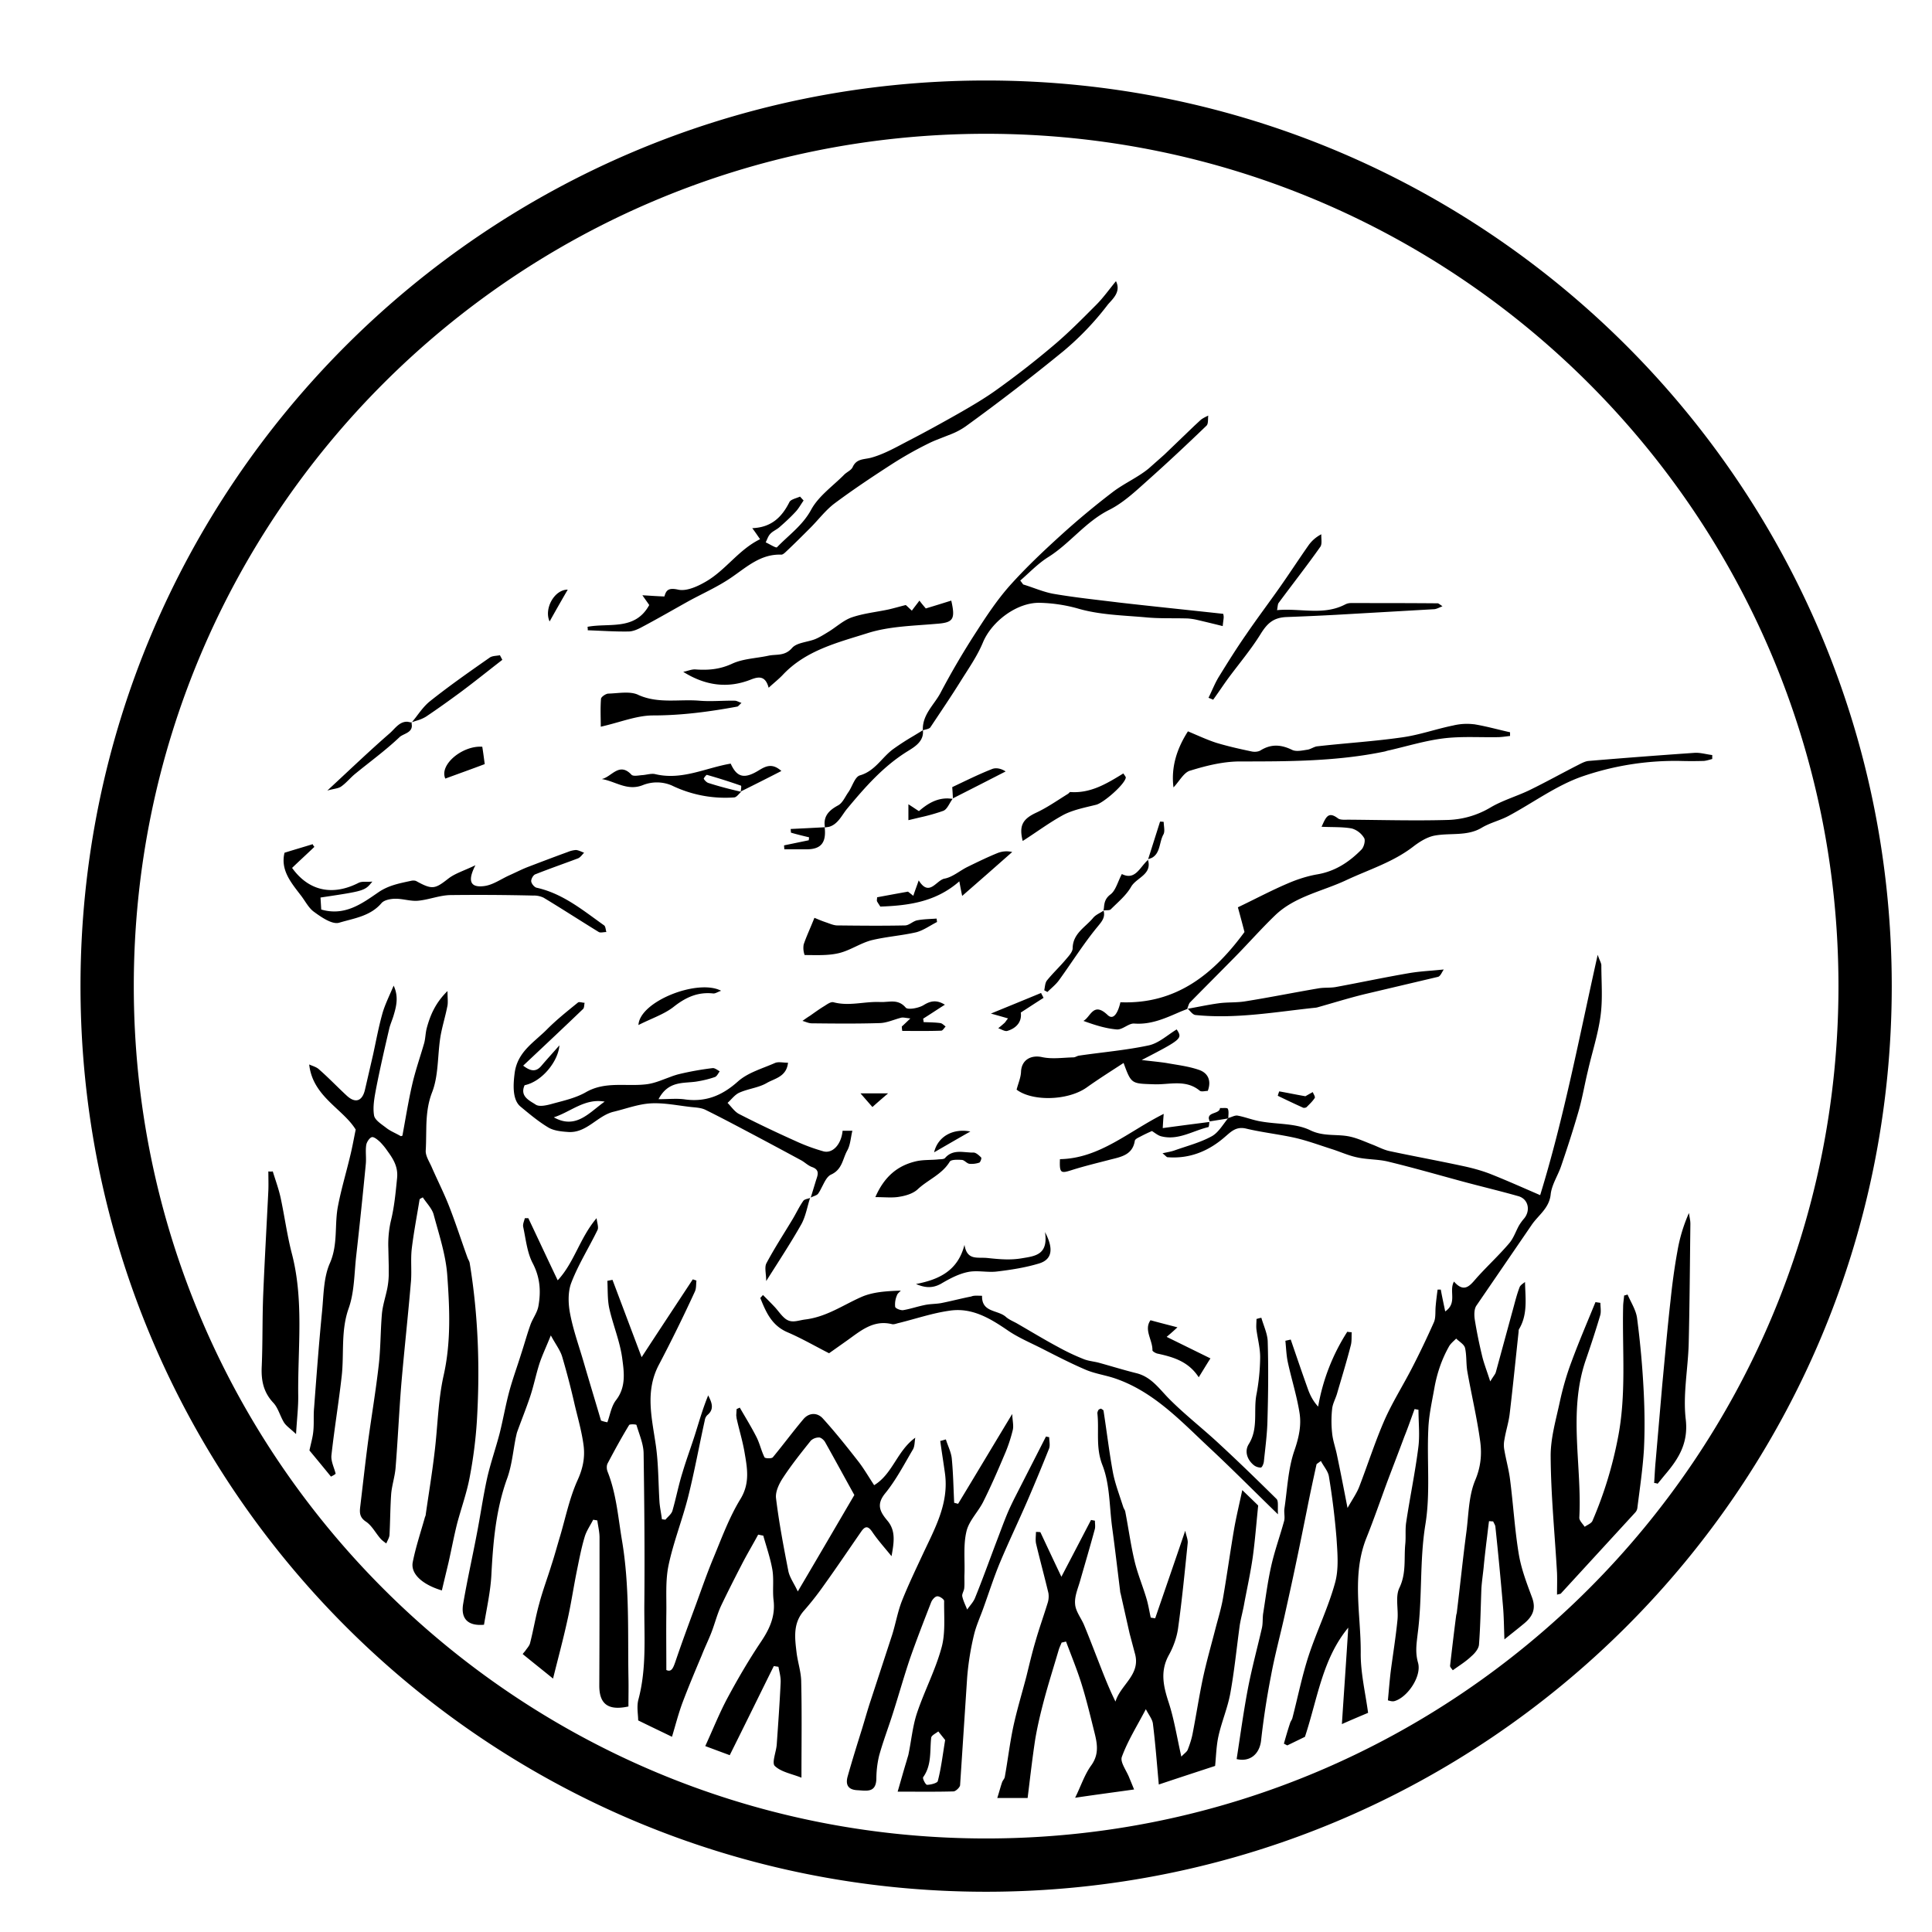 <svg xmlns="http://www.w3.org/2000/svg" width="48" height="48" viewBox="0 0 48 48" fill="currentColor"><path d="M24.5 2c12.426 0 22.5 10.074 22.5 22.5s-10.074 22.5 -22.5 22.5s-22.5 -10.074 -22.5 -22.5s10.074 -22.5 22.5 -22.5zm0 1.324c-11.695 0 -21.176 9.48 -21.176 21.176c0 11.695 9.48 21.176 21.176 21.176c11.695 0 21.176 -9.48 21.176 -21.176c0 -11.695 -9.48 -21.176 -21.176 -21.176zm2.855 31.672c.018 .018 .055 .03 .061 .049c.08 .51 .14 1.021 .231 1.52c.027 .149 .07 .296 .117 .443l.145 .439c.012 .036 .042 .073 .048 .11c.08 .407 .134 .82 .231 1.227c.073 .31 .201 .615 .292 .919c.049 .158 .073 .322 .11 .486l.11 .018c.242 -.705 .486 -1.41 .747 -2.177c.024 .128 .073 .225 .06 .317c-.072 .699 -.139 1.398 -.236 2.092c-.03 .23 -.116 .474 -.231 .68c-.225 .408 -.134 .785 0 1.192c.133 .414 .2 .846 .31 1.332c.079 -.085 .134 -.115 .158 -.17c.055 -.14 .103 -.286 .128 -.432c.085 -.438 .152 -.875 .243 -1.313c.091 -.432 .213 -.852 .322 -1.277c.067 -.256 .146 -.511 .189 -.773c.097 -.565 .176 -1.137 .273 -1.702c.055 -.31 .128 -.608 .201 -.955c.164 .158 .31 .298 .395 .383c-.048 .474 -.079 .876 -.133 1.271c-.055 .39 -.14 .772 -.213 1.161c-.03 .177 -.08 .353 -.11 .53c-.079 .571 -.134 1.143 -.237 1.708c-.067 .36 -.213 .7 -.292 1.052c-.055 .244 -.06 .499 -.085 .748c-.462 .152 -.93 .304 -1.399 .462c-.048 -.529 -.085 -1.021 -.146 -1.508c-.012 -.11 -.097 -.212 -.176 -.364c-.219 .42 -.45 .784 -.596 1.185c-.049 .134 .122 .347 .189 .53c.036 .085 .073 .176 .115 .28c-.51 .072 -.979 .133 -1.465 .206c.14 -.28 .23 -.566 .395 -.797c.237 -.322 .134 -.626 .055 -.948c-.092 -.371 -.183 -.742 -.298 -1.107c-.11 -.347 -.25 -.687 -.377 -1.028c-.037 .006 -.073 .018 -.11 .024c-.024 .061 -.055 .122 -.073 .183c-.121 .413 -.255 .833 -.365 1.247c-.085 .322 -.164 .65 -.219 .979c-.073 .48 -.127 .96 -.188 1.453h-.754c.049 -.152 .079 -.274 .121 -.395c.019 -.049 .061 -.085 .067 -.134c.073 -.408 .122 -.821 .207 -1.228c.091 -.426 .22 -.846 .329 -1.265c.072 -.292 .14 -.584 .225 -.87c.09 -.316 .2 -.62 .297 -.936a.543 .543 0 0 0 .025 -.262c-.097 -.407 -.207 -.809 -.304 -1.216c-.025 -.097 -.006 -.207 -.006 -.304c.048 0 .079 0 .11 .006c.163 .347 .328 .7 .522 1.107c.274 -.523 .505 -.967 .736 -1.411l.097 .018c0 .067 .012 .14 0 .2c-.115 .426 -.243 .858 -.365 1.284c-.054 .194 -.146 .395 -.127 .59c.012 .176 .146 .34 .219 .51c.109 .262 .212 .53 .316 .797c.146 .371 .286 .748 .468 1.113c.128 -.426 .639 -.669 .48 -1.204l-.13 -.49l-.222 -.988c-.006 -.018 -.012 -.036 -.012 -.06c-.067 -.536 -.128 -1.065 -.201 -1.6c-.067 -.51 -.055 -1.058 -.237 -1.526c-.177 -.444 -.08 -.87 -.128 -1.296c0 -.024 .012 -.06 .03 -.085c.007 -.012 .03 -.018 .061 -.03zm-2.207 .134c.006 .164 .042 .298 .012 .407a3.8 3.8 0 0 1 -.213 .627c-.164 .389 -.334 .778 -.523 1.155c-.128 .25 -.353 .468 -.413 .73c-.08 .334 -.037 .705 -.049 1.058c-.006 .115 .006 .23 -.006 .352c-.006 .067 -.06 .14 -.049 .201c.025 .116 .08 .22 .122 .329c.067 -.098 .152 -.183 .194 -.286c.183 -.45 .347 -.906 .517 -1.356c.092 -.238 .177 -.475 .274 -.712c.055 -.134 .116 -.261 .182 -.395l.791 -1.55l.08 .017c0 .098 .03 .207 -.007 .292c-.17 .426 -.347 .852 -.53 1.277c-.224 .517 -.467 1.022 -.686 1.545c-.152 .365 -.274 .748 -.408 1.119c-.079 .225 -.182 .444 -.237 .675a6.918 6.918 0 0 0 -.17 1.058l-.176 2.682c-.007 .054 -.11 .152 -.165 .152c-.431 .012 -.863 .006 -1.386 .006c.085 -.292 .152 -.535 .225 -.772c.012 -.05 .03 -.098 .042 -.146c.073 -.347 .104 -.706 .213 -1.034c.183 -.547 .456 -1.064 .608 -1.618c.104 -.365 .061 -.778 .067 -1.167c0 -.043 -.115 -.122 -.17 -.116c-.055 0 -.128 .085 -.152 .146c-.182 .468 -.365 .937 -.53 1.41c-.151 .45 -.279 .907 -.425 1.363c-.11 .347 -.243 .693 -.34 1.046a2.508 2.508 0 0 0 -.067 .572c-.012 .352 -.243 .292 -.475 .28c-.249 -.013 -.291 -.159 -.237 -.347c.11 -.39 .231 -.779 .353 -1.168c.073 -.237 .14 -.48 .219 -.717l.535 -1.636c.085 -.274 .134 -.56 .237 -.827c.152 -.383 .329 -.754 .505 -1.131c.304 -.657 .675 -1.29 .566 -2.056c-.037 -.267 -.08 -.529 -.116 -.796c.043 -.006 .091 -.025 .14 -.037c.048 .158 .128 .31 .146 .468c.036 .365 .042 .736 .06 1.107c.031 .006 .067 .018 .098 .024c.438 -.723 .87 -1.447 1.344 -2.231zm-1.837 7.887c-.06 .049 -.17 .097 -.176 .158c-.037 .328 .018 .675 -.2 .98c-.019 .03 .06 .188 .097 .188c.09 0 .255 -.043 .267 -.092c.08 -.304 .116 -.608 .183 -1.021l-.17 -.213zm-10.185 -12.752c.237 .499 .468 .997 .73 1.544c.413 -.443 .547 -1.052 .966 -1.544c.012 .115 .055 .225 .024 .292c-.212 .438 -.474 .851 -.65 1.307c-.091 .231 -.08 .535 -.03 .785c.078 .407 .224 .808 .34 1.21c.14 .48 .286 .96 .426 1.435a.9 .9 0 0 0 .158 .042c.067 -.182 .097 -.395 .213 -.547c.261 -.334 .2 -.711 .152 -1.07c-.061 -.414 -.225 -.803 -.317 -1.21c-.048 -.22 -.036 -.456 -.048 -.687l.127 -.025l.724 1.922c.432 -.663 .851 -1.295 1.271 -1.934l.091 .03c-.012 .092 0 .195 -.042 .28a38.214 38.214 0 0 1 -.888 1.806c-.353 .663 -.177 1.326 -.08 2.001c.068 .468 .062 .949 .092 1.423c.012 .14 .043 .28 .06 .42c.031 .006 .056 .006 .086 .012c.06 -.073 .152 -.14 .176 -.225c.091 -.316 .152 -.639 .25 -.949c.097 -.328 .219 -.65 .322 -.979c.097 -.31 .188 -.626 .316 -.936c.085 .17 .164 .34 -.024 .492a.23 .23 0 0 0 -.061 .128c-.14 .632 -.255 1.27 -.414 1.903c-.145 .572 -.364 1.12 -.486 1.697c-.08 .383 -.049 .784 -.055 1.18c-.006 .462 0 .924 0 1.423c.128 .06 .17 -.05 .225 -.207c.152 -.45 .316 -.894 .48 -1.338c.153 -.414 .293 -.827 .463 -1.235c.207 -.498 .395 -1.015 .675 -1.471c.243 -.401 .164 -.779 .097 -1.174c-.049 -.28 -.134 -.553 -.194 -.827l-.009 -.075l.009 -.156l.079 -.036c.14 .243 .291 .486 .42 .742c.078 .158 .115 .334 .194 .492c.012 .03 .176 .037 .207 0c.261 -.316 .504 -.645 .766 -.955c.14 -.158 .34 -.158 .474 -.012c.304 .335 .59 .693 .87 1.052c.14 .177 .255 .377 .407 .608c.462 -.28 .566 -.851 1.022 -1.18c-.019 .098 -.012 .207 -.055 .286c-.219 .371 -.42 .76 -.687 1.089c-.237 .286 -.134 .468 .055 .693c.206 .25 .158 .535 .097 .876c-.189 -.231 -.347 -.408 -.474 -.596c-.11 -.164 -.183 -.158 -.286 -.006c-.304 .438 -.602 .882 -.912 1.313a7.51 7.51 0 0 1 -.511 .651c-.268 .31 -.22 .669 -.177 1.028c.03 .249 .116 .492 .116 .742c.018 .766 .006 1.532 .006 2.371c-.243 -.097 -.505 -.14 -.663 -.292c-.079 -.079 .037 -.352 .049 -.535c.036 -.51 .073 -1.028 .097 -1.538c.006 -.128 -.03 -.262 -.055 -.39l-.115 -.018c-.353 .712 -.7 1.423 -1.095 2.214l-.286 -.106l-.322 -.12c.2 -.437 .359 -.838 .56 -1.21c.255 -.474 .529 -.942 .827 -1.386c.212 -.316 .358 -.632 .31 -1.028c-.03 -.249 .012 -.51 -.03 -.76c-.05 -.286 -.147 -.565 -.226 -.845c-.042 -.006 -.085 -.018 -.127 -.024c-.134 .249 -.28 .492 -.408 .742c-.176 .34 -.352 .687 -.517 1.033c-.097 .213 -.152 .438 -.237 .657c-.073 .189 -.164 .371 -.237 .56c-.164 .389 -.328 .778 -.48 1.18c-.104 .28 -.177 .57 -.262 .85c-.274 -.133 -.541 -.26 -.84 -.407c0 -.146 -.042 -.346 .007 -.523c.207 -.778 .14 -1.569 .146 -2.353c.012 -1.259 0 -2.512 -.018 -3.77c-.006 -.231 -.11 -.463 -.177 -.694c-.006 -.018 -.164 -.024 -.182 0c-.189 .31 -.365 .633 -.535 .955c-.03 .055 -.025 .146 0 .207c.219 .553 .261 1.143 .359 1.72c.188 1.126 .14 2.245 .158 3.37c.006 .25 0 .498 0 .742c-.505 .11 -.724 -.061 -.724 -.517c.006 -1.229 .006 -2.45 .006 -3.68c0 -.14 -.036 -.28 -.055 -.425l-.103 -.018c-.073 .146 -.17 .28 -.213 .432c-.085 .285 -.14 .583 -.2 .875c-.08 .402 -.14 .809 -.232 1.21c-.103 .469 -.23 .937 -.352 1.43c-.286 -.232 -.523 -.42 -.754 -.609a.644 .644 0 0 1 .06 -.073c.043 -.067 .104 -.127 .122 -.194c.085 -.329 .14 -.67 .231 -.992c.085 -.322 .207 -.644 .304 -.96c.08 -.244 .146 -.493 .22 -.736c.133 -.456 .23 -.93 .425 -1.362c.134 -.292 .188 -.566 .152 -.858c-.043 -.34 -.14 -.675 -.22 -1.01a19.33 19.33 0 0 0 -.315 -1.21c-.049 -.157 -.158 -.297 -.28 -.522c-.122 .304 -.219 .504 -.286 .711c-.085 .268 -.14 .547 -.23 .815c-.098 .292 -.214 .578 -.317 .864c-.018 .048 -.024 .097 -.037 .146c-.067 .334 -.097 .687 -.212 1.009c-.286 .784 -.353 1.6 -.396 2.426c-.024 .408 -.115 .81 -.182 1.217c-.39 .036 -.584 -.14 -.517 -.523c.097 -.572 .225 -1.138 .334 -1.71c.092 -.467 .159 -.948 .262 -1.416c.085 -.371 .213 -.736 .31 -1.107c.085 -.34 .146 -.693 .237 -1.034c.085 -.316 .2 -.626 .298 -.942c.08 -.243 .146 -.487 .231 -.724c.055 -.152 .164 -.292 .195 -.45c.067 -.365 .048 -.717 -.14 -1.076c-.14 -.268 -.17 -.596 -.237 -.906c-.012 -.067 .024 -.14 .042 -.213h.086zm26.568 -6.543c.048 .14 .085 .194 .091 .255c0 .414 .036 .833 -.018 1.247c-.061 .468 -.213 .924 -.316 1.38c-.08 .328 -.134 .657 -.225 .98c-.134 .467 -.286 .936 -.444 1.398c-.08 .23 -.231 .456 -.256 .693c-.036 .347 -.31 .517 -.474 .76l-1.374 2.007c-.055 .085 -.055 .231 -.037 .347c.049 .304 .11 .602 .182 .9c.043 .182 .116 .364 .201 .632l.046 -.073l.064 -.096a.213 .213 0 0 0 .03 -.062l.401 -1.472c.061 -.213 .11 -.432 .189 -.638c.018 -.046 .07 -.081 .119 -.117l.015 -.013l.004 .119c.015 .358 .047 .72 -.15 1.05c-.012 .019 -.012 .037 -.012 .061c-.073 .675 -.14 1.35 -.22 2.025c-.024 .225 -.097 .438 -.133 .663a.66 .66 0 0 0 0 .268c.042 .243 .11 .48 .14 .723c.079 .609 .115 1.229 .213 1.83c.06 .378 .2 .743 .334 1.102c.11 .298 0 .486 -.219 .662c-.14 .116 -.28 .225 -.468 .377c-.012 -.291 -.012 -.565 -.037 -.839a96.027 96.027 0 0 0 -.188 -1.964c-.006 -.043 -.037 -.085 -.055 -.128c-.036 0 -.073 -.006 -.103 -.006c-.025 .183 -.043 .359 -.067 .541c-.024 .207 -.049 .414 -.067 .615c-.018 .17 -.043 .34 -.055 .51c-.018 .469 -.024 .93 -.06 1.4c-.007 .102 -.104 .218 -.19 .291c-.133 .128 -.291 .225 -.461 .347c-.025 -.037 -.073 -.08 -.067 -.116c.049 -.42 .097 -.833 .152 -1.253c.006 -.03 .018 -.06 .018 -.09c.08 -.652 .146 -1.302 .231 -1.947c.061 -.444 .055 -.918 .225 -1.32c.14 -.334 .164 -.644 .122 -.96c-.08 -.59 -.22 -1.168 -.322 -1.752c-.03 -.188 -.013 -.389 -.055 -.571c-.025 -.091 -.14 -.152 -.22 -.231c-.066 .067 -.145 .127 -.188 .213a3.08 3.08 0 0 0 -.206 .456a3.467 3.467 0 0 0 -.146 .553c-.061 .347 -.14 .687 -.152 1.034c-.037 .79 .054 1.593 -.073 2.365c-.146 .9 -.073 1.806 -.189 2.694c-.03 .262 -.067 .475 .006 .736c.098 .335 -.261 .864 -.584 .955c-.06 .018 -.133 -.012 -.164 -.018c.025 -.262 .043 -.5 .073 -.742c.055 -.414 .122 -.827 .164 -1.247c.03 -.274 -.06 -.584 .05 -.809c.175 -.365 .109 -.73 .145 -1.088c.018 -.183 -.006 -.365 .024 -.548c.092 -.614 .22 -1.222 .298 -1.836c.043 -.31 .006 -.632 .006 -.949l-.097 -.018c-.085 .231 -.164 .462 -.255 .687c-.14 .377 -.286 .754 -.426 1.125c-.17 .462 -.334 .937 -.517 1.393c-.37 .93 -.134 1.897 -.14 2.846c-.006 .498 .116 .997 .183 1.496c-.244 .103 -.432 .182 -.651 .28c.055 -.846 .11 -1.612 .158 -2.396c-.644 .778 -.76 1.757 -1.076 2.712l-.438 .213c-.03 -.013 -.055 -.03 -.085 -.043c.048 -.17 .097 -.34 .152 -.505c.012 -.048 .048 -.085 .06 -.134c.134 -.516 .238 -1.04 .402 -1.544c.2 -.608 .486 -1.192 .657 -1.812c.097 -.347 .06 -.742 .036 -1.113a18.609 18.609 0 0 0 -.188 -1.527c-.019 -.133 -.128 -.249 -.2 -.389c-.086 .067 -.11 .073 -.11 .092c-.08 .364 -.159 .73 -.231 1.094c-.092 .456 -.183 .912 -.28 1.368c-.091 .438 -.189 .876 -.286 1.314c-.11 .492 -.243 .979 -.334 1.478a19.95 19.95 0 0 0 -.244 1.593c-.036 .34 -.273 .547 -.608 .468c.091 -.584 .17 -1.174 .28 -1.751c.097 -.505 .231 -.998 .347 -1.502c.03 -.128 .012 -.262 .036 -.39c.06 -.383 .11 -.772 .195 -1.149c.085 -.383 .219 -.748 .322 -1.125c.024 -.091 -.006 -.2 .006 -.298c.073 -.486 .091 -.997 .25 -1.453c.109 -.316 .176 -.62 .127 -.93c-.067 -.426 -.2 -.84 -.292 -1.265c-.036 -.17 -.042 -.353 -.06 -.53l.133 -.03c.14 .408 .28 .821 .426 1.228c.054 .152 .127 .298 .255 .438a5.02 5.02 0 0 1 .724 -1.86a.67 .67 0 0 0 .11 .012c-.007 .11 .005 .23 -.025 .334c-.103 .401 -.225 .797 -.34 1.192c-.037 .128 -.11 .25 -.122 .383a2.789 2.789 0 0 0 0 .596c.018 .189 .085 .365 .121 .547c.086 .408 .165 .815 .262 1.314c.128 -.225 .231 -.371 .292 -.53c.213 -.553 .395 -1.124 .632 -1.665c.195 -.438 .456 -.852 .675 -1.277c.195 -.377 .377 -.76 .548 -1.144c.048 -.115 .03 -.255 .042 -.389c.012 -.14 .03 -.28 .049 -.42h.079c.03 .165 .067 .335 .11 .542c.31 -.213 .084 -.505 .218 -.742c.28 .322 .426 .055 .602 -.134c.256 -.28 .53 -.535 .772 -.82c.104 -.122 .159 -.287 .238 -.433c.036 -.06 .079 -.121 .127 -.176c.17 -.2 .11 -.493 -.146 -.56c-.468 -.133 -.936 -.243 -1.404 -.37c-.608 -.165 -1.217 -.34 -1.825 -.487c-.243 -.06 -.51 -.049 -.76 -.103c-.213 -.043 -.413 -.134 -.614 -.2c-.31 -.098 -.62 -.214 -.936 -.287c-.402 -.09 -.815 -.134 -1.217 -.23c-.255 -.062 -.383 .084 -.535 .212c-.407 .353 -.875 .541 -1.417 .499c-.024 0 -.042 -.03 -.127 -.098c.133 -.03 .219 -.042 .304 -.073c.31 -.11 .638 -.194 .924 -.352c.164 -.092 .274 -.292 .401 -.444l.019 -.012c.073 -.019 .152 -.067 .218 -.055c.195 .036 .384 .115 .584 .146c.408 .073 .864 .042 1.223 .219c.34 .164 .668 .085 .99 .158c.19 .042 .372 .128 .56 .2c.14 .055 .274 .128 .42 .159c.596 .127 1.198 .237 1.794 .365c.23 .048 .462 .109 .687 .194c.401 .158 .797 .335 1.259 .535c.59 -1.915 .967 -3.904 1.429 -5.971zm.742 8.44c.085 .195 .212 .39 .237 .59c.079 .602 .134 1.21 .164 1.818c.024 .48 .03 .961 .006 1.441c-.03 .487 -.103 .973 -.164 1.46a.205 .205 0 0 1 -.049 .103l-1.842 2.007c-.006 .018 -.03 .018 -.104 .037c0 -.195 .006 -.365 0 -.536c-.054 -.96 -.152 -1.921 -.158 -2.888c-.006 -.45 .128 -.906 .225 -1.356c.073 -.34 .17 -.681 .292 -1.004c.183 -.498 .395 -.99 .596 -1.483l.122 .018c0 .103 .024 .219 -.006 .316c-.11 .371 -.232 .742 -.36 1.113c-.437 1.283 -.09 2.603 -.157 3.904c-.006 .073 .085 .158 .133 .231c.067 -.049 .17 -.085 .195 -.152c.28 -.65 .487 -1.32 .626 -2.031c.22 -1.095 .11 -2.183 .134 -3.278c0 -.097 .018 -.188 .025 -.286a.448 .448 0 0 0 .085 -.024zm-20.092 3.552a.296 .296 0 0 0 -.2 .079c-.238 .298 -.481 .602 -.688 .918c-.097 .146 -.195 .346 -.176 .51c.073 .603 .188 1.205 .304 1.8c.03 .165 .14 .31 .237 .518c.51 -.864 .96 -1.636 1.405 -2.396c-.25 -.45 -.487 -.888 -.73 -1.32c-.03 -.049 -.098 -.11 -.152 -.11zm-10.564 -11.226c.122 .261 .073 .492 .006 .717c-.03 .11 -.08 .22 -.11 .329c-.115 .492 -.23 .991 -.328 1.49c-.042 .225 -.091 .468 -.055 .687c.019 .121 .195 .225 .31 .316c.104 .08 .232 .128 .353 .2c.006 0 .043 -.005 .043 -.018c.079 -.425 .146 -.85 .243 -1.27c.08 -.347 .2 -.688 .298 -1.028c.03 -.116 .03 -.237 .06 -.359c.086 -.322 .214 -.632 .518 -.93c0 .182 .018 .292 -.006 .389c-.049 .25 -.128 .498 -.17 .748c-.074 .462 -.043 .96 -.207 1.38c-.108 .278 -.134 .554 -.143 .83l-.007 .412a5.188 5.188 0 0 1 -.008 .205c-.007 .128 .085 .268 .145 .402c.14 .322 .298 .632 .426 .955c.17 .431 .31 .87 .468 1.307c.019 .049 .05 .091 .055 .14c.213 1.301 .256 2.615 .176 3.928c-.03 .462 -.09 .925 -.176 1.375c-.073 .395 -.213 .778 -.316 1.167c-.08 .322 -.14 .645 -.213 .967c-.055 .231 -.11 .456 -.164 .687c-.487 -.146 -.778 -.413 -.724 -.7c.073 -.37 .195 -.735 .298 -1.1c.006 -.03 .025 -.055 .025 -.085c.073 -.51 .158 -1.022 .218 -1.532c.08 -.639 .086 -1.29 .225 -1.916c.189 -.833 .152 -1.672 .092 -2.5c-.037 -.51 -.207 -1.015 -.34 -1.513c-.043 -.146 -.171 -.274 -.268 -.42c-.025 .018 -.073 .03 -.08 .055c-.066 .407 -.145 .815 -.194 1.222c-.03 .261 0 .53 -.018 .79c-.073 .87 -.17 1.734 -.244 2.603c-.054 .681 -.085 1.368 -.14 2.05c-.018 .218 -.09 .431 -.109 .644c-.024 .34 -.024 .687 -.042 1.028c-.007 .067 -.05 .134 -.08 .207c-.048 -.037 -.103 -.073 -.145 -.122c-.122 -.14 -.213 -.322 -.36 -.42c-.194 -.127 -.151 -.28 -.133 -.45c.06 -.504 .116 -1.01 .182 -1.514c.086 -.638 .195 -1.277 .268 -1.921c.049 -.42 .043 -.846 .079 -1.271c.018 -.213 .091 -.426 .134 -.639a2.01 2.01 0 0 0 .036 -.328v-.224l-.01 -.451a2.64 2.64 0 0 1 .059 -.657c.091 -.365 .122 -.718 .158 -1.076c.03 -.28 -.091 -.475 -.237 -.675a1.638 1.638 0 0 0 -.183 -.225c-.06 -.055 -.152 -.134 -.206 -.122c-.061 .018 -.128 .122 -.14 .195c-.024 .158 .006 .322 -.012 .486a143.33 143.33 0 0 1 -.237 2.268c-.05 .438 -.043 .9 -.189 1.308c-.195 .553 -.11 1.113 -.17 1.666c-.073 .657 -.183 1.314 -.256 1.976c-.018 .152 .067 .31 .104 .463c-.03 .03 -.073 .048 -.116 .072a86.678 86.678 0 0 0 -.535 -.65c.043 -.2 .085 -.34 .097 -.487c.019 -.188 0 -.383 .019 -.577c.06 -.803 .121 -1.612 .2 -2.415c.037 -.395 .037 -.82 .189 -1.167c.213 -.48 .11 -.967 .207 -1.441c.079 -.408 .2 -.81 .297 -1.217c.05 -.2 .086 -.4 .14 -.668c-.316 -.517 -1.07 -.821 -1.155 -1.618c.073 .036 .182 .06 .25 .128c.236 .206 .455 .437 .686 .65c.213 .195 .384 .134 .45 -.152l.201 -.87c.073 -.334 .134 -.668 .225 -.997c.06 -.225 .17 -.444 .286 -.717zm12.6 7.577c-.037 .042 -.085 .073 -.097 .121a.564 .564 0 0 0 -.043 .28c.006 .043 .134 .091 .195 .085c.182 -.03 .352 -.09 .535 -.127c.134 -.03 .28 -.025 .413 -.049c.25 -.049 .499 -.116 .748 -.164c.067 -.03 .158 -.018 .268 -.018c-.012 .42 .389 .346 .59 .523c.073 .066 .176 .109 .267 .158c.347 .2 .687 .407 1.04 .596c.2 .11 .401 .206 .614 .291c.116 .05 .25 .061 .377 .092c.31 .085 .62 .182 .937 .261c.383 .091 .578 .395 .833 .65c.395 .396 .845 .743 1.253 1.126c.474 .438 .942 .894 1.404 1.35c.055 .055 .025 .194 .037 .383c-.614 -.596 -1.143 -1.131 -1.697 -1.648c-.723 -.675 -1.404 -1.417 -2.384 -1.74c-.225 -.072 -.468 -.109 -.687 -.2c-.37 -.158 -.723 -.34 -1.082 -.523c-.286 -.146 -.59 -.273 -.851 -.45c-.444 -.304 -.9 -.584 -1.46 -.498c-.426 .06 -.833 .2 -1.253 .304c-.06 .012 -.121 .042 -.176 .03c-.468 -.116 -.79 .176 -1.125 .413l-.438 .31c-.346 -.176 -.68 -.37 -1.034 -.522c-.395 -.17 -.535 -.505 -.675 -.852c.025 -.024 .043 -.048 .067 -.073c.098 .098 .195 .195 .292 .298c.085 .092 .152 .195 .243 .274c.165 .146 .323 .06 .517 .036c.53 -.066 .937 -.358 1.393 -.559c.292 -.128 .632 -.146 .979 -.158zm19.581 -1.928l.03 .183a.69 .69 0 0 1 .006 .09c-.012 .992 -.018 1.983 -.042 2.98c-.018 .627 -.146 1.26 -.073 1.874c.067 .583 -.17 .966 -.499 1.356c-.067 .079 -.133 .164 -.2 .243a.215 .215 0 0 0 -.086 -.018c.013 -.183 .019 -.36 .037 -.542l.164 -1.897c.067 -.7 .128 -1.405 .207 -2.104c.042 -.407 .097 -.815 .17 -1.216c.055 -.322 .146 -.633 .286 -.949zm-10.623 2.603c.055 .194 .152 .395 .158 .59c.019 .644 .013 1.295 -.006 1.94c-.006 .346 -.054 .699 -.09 1.046c-.007 .054 -.043 .14 -.074 .145a.282 .282 0 0 1 -.176 -.06c-.17 -.14 -.231 -.347 -.128 -.517c.243 -.383 .122 -.809 .189 -1.21a5.24 5.24 0 0 0 .097 -.925c.006 -.237 -.06 -.474 -.091 -.711c-.012 -.085 0 -.177 0 -.268c.042 -.012 .079 -.024 .121 -.03zm-24.561 -3.637c.067 .22 .146 .432 .194 .651c.098 .456 .159 .918 .274 1.368c.31 1.168 .152 2.354 .164 3.527c.006 .292 -.03 .578 -.054 .98c-.14 -.134 -.238 -.195 -.298 -.286c-.098 -.159 -.146 -.365 -.268 -.493c-.25 -.268 -.304 -.566 -.286 -.912c.025 -.596 .012 -1.192 .037 -1.794c.036 -.858 .085 -1.709 .127 -2.566c.006 -.158 0 -.317 0 -.475a.33 .33 0 0 0 .11 0zm21.807 3.698c.243 .067 .437 .115 .669 .176c-.086 .08 -.152 .14 -.268 .237l1.088 .535c-.079 .122 -.17 .274 -.291 .469c-.256 -.396 -.639 -.505 -1.034 -.59c-.043 -.012 -.116 -.055 -.116 -.08c.006 -.255 -.219 -.51 -.048 -.747zm-2.621 -2.19c.225 .426 .17 .682 -.146 .779c-.34 .103 -.694 .158 -1.046 .2c-.237 .03 -.493 -.036 -.724 .013c-.237 .048 -.462 .17 -.669 .292c-.219 .121 -.407 .097 -.62 .006c.572 -.11 1.04 -.329 1.204 -.973c.067 .401 .322 .298 .584 .328c.286 .03 .553 .055 .839 .006c.334 -.055 .663 -.085 .578 -.65zm-5.838 -.848l.006 -.015c-.073 .219 -.11 .462 -.219 .663c-.261 .462 -.553 .906 -.876 1.417c0 -.183 -.048 -.34 .006 -.444c.201 -.377 .432 -.73 .651 -1.095c.091 -.152 .164 -.31 .262 -.45c.022 -.036 .08 -.049 .132 -.063l.038 -.013zm-5.6 -4.85c-.013 .05 -.007 .122 -.037 .153c-.487 .468 -.98 .93 -1.49 1.41c.176 .134 .316 .17 .456 0c.134 -.158 .274 -.31 .444 -.504c-.025 .377 -.414 .894 -.864 .99c-.127 .28 .128 .384 .274 .481c.097 .067 .304 .012 .45 -.03c.274 -.073 .56 -.14 .803 -.28c.48 -.274 .997 -.134 1.496 -.194c.111 -.013 .221 -.045 .331 -.084l.329 -.123c.055 -.018 .11 -.036 .167 -.049a7.33 7.33 0 0 1 .82 -.146c.055 -.006 .122 .049 .177 .08c-.037 .048 -.067 .12 -.116 .14c-.152 .054 -.31 .09 -.468 .115c-.322 .048 -.693 -.025 -.936 .437c.261 0 .468 -.024 .669 .007c.51 .066 .912 -.098 1.3 -.444c.25 -.225 .609 -.323 .925 -.463c.085 -.036 .195 -.006 .323 -.006c-.037 .353 -.335 .39 -.53 .505c-.2 .116 -.456 .14 -.675 .237c-.115 .049 -.2 .17 -.297 .256c.09 .09 .17 .213 .28 .273c.461 .237 .936 .462 1.41 .675c.225 .104 .456 .189 .693 .256c.231 .06 .444 -.177 .475 -.511h.243c-.043 .176 -.049 .353 -.128 .492c-.115 .207 -.121 .469 -.401 .596c-.073 .034 -.125 .113 -.173 .203l-.096 .186a.84 .84 0 0 1 -.053 .086c-.037 .048 -.122 .06 -.183 .097l.128 -.42c.042 -.133 .11 -.267 -.098 -.34c-.103 -.037 -.188 -.128 -.285 -.176c-.36 -.195 -.724 -.39 -1.089 -.584c-.426 -.225 -.845 -.45 -1.277 -.663c-.103 -.049 -.23 -.055 -.346 -.067c-.335 -.036 -.675 -.11 -1.01 -.091c-.31 .018 -.614 .134 -.918 .207c-.408 .097 -.67 .535 -1.131 .504c-.17 -.012 -.36 -.03 -.499 -.115c-.243 -.146 -.468 -.335 -.687 -.517c-.213 -.176 -.176 -.578 -.146 -.821c.047 -.383 .27 -.611 .51 -.826l.206 -.185a2.87 2.87 0 0 0 .099 -.096c.237 -.237 .498 -.444 .76 -.657c.03 -.024 .11 .007 .164 .007zm9.387 3.706l.185 .014c.03 .002 .06 .003 .09 .002c.06 0 .134 .067 .189 .122c.018 .018 -.019 .115 -.043 .127a.587 .587 0 0 1 -.25 .03c-.066 -.011 -.121 -.09 -.182 -.096c-.103 -.007 -.267 -.013 -.304 .042c-.194 .322 -.547 .45 -.803 .693c-.109 .098 -.28 .152 -.431 .177c-.183 .036 -.365 .012 -.615 .012c.225 -.517 .56 -.79 1.028 -.894c.177 -.037 .359 -.024 .535 -.043c.055 -.006 .14 0 .17 -.036c.126 -.145 .278 -.158 .431 -.15zm5 -.945c-.012 .14 -.018 .244 -.024 .353l.585 -.078l.574 -.074l-.004 .03c-.005 .044 -.006 .093 -.024 .098c-.383 .09 -.742 .334 -1.162 .23c-.079 -.017 -.152 -.078 -.237 -.133a4.064 4.064 0 0 0 -.292 .14c-.048 .024 -.127 .06 -.134 .103c-.054 .34 -.322 .396 -.59 .462c-.328 .086 -.662 .165 -.985 .268c-.267 .085 -.298 .073 -.285 -.274c.985 -.018 1.702 -.687 2.578 -1.125zm-4.804 .438c-.335 .189 -.614 .353 -.9 .517c.091 -.395 .474 -.602 .9 -.517zm-10.35 -.353c.395 .222 .676 .065 .943 -.14l.24 -.19a2.5 2.5 0 0 1 .082 -.059c-.493 -.09 -.845 .256 -1.265 .39zm16.747 -.212c.03 .067 .012 .152 .012 .23l-.018 .013l-.225 .036l-.221 .035l-.02 -.067c-.018 -.17 .267 -.114 .278 -.266c.067 .006 .176 -.012 .194 .019zm1.277 -.432c.207 .036 .408 .079 .65 .121c.031 -.018 .104 -.06 .183 -.103c.019 .049 .067 .116 .049 .146c-.055 .085 -.128 .152 -.2 .225c-.019 .018 -.061 .024 -.086 .018c-.213 -.097 -.42 -.194 -.632 -.298a1.3 1.3 0 0 1 .036 -.11zm-9.717 .049c-.164 .14 -.268 .23 -.39 .34l-.297 -.34h.687zm7.17 -1.588c.145 .225 .14 .238 -.87 .76c.2 .025 .407 .043 .608 .073c.273 .05 .547 .08 .809 .17c.225 .074 .322 .262 .225 .524c-.067 0 -.159 .03 -.201 -.006c-.347 -.286 -.748 -.146 -1.125 -.158c-.572 -.019 -.572 0 -.766 -.53c-.317 .207 -.627 .402 -.925 .615c-.474 .328 -1.35 .34 -1.733 .048c.043 -.164 .104 -.298 .11 -.444c.012 -.292 .243 -.425 .523 -.364c.249 .054 .517 .012 .778 .006c.049 0 .091 -.037 .14 -.043c.578 -.085 1.168 -.134 1.733 -.255c.25 -.055 .462 -.256 .693 -.396zm-3.37 -.906c.019 .043 .043 .08 .061 .122c-.182 .115 -.359 .231 -.565 .365c.03 .213 -.092 .383 -.335 .456c-.06 .018 -.152 -.043 -.225 -.067a3.08 3.08 0 0 0 .158 -.134c.019 -.018 .03 -.042 .085 -.11c-.146 -.042 -.249 -.072 -.425 -.12c.462 -.19 .851 -.348 1.246 -.512zm-2.39 .292c-.194 .122 -.364 .237 -.54 .347c.005 .03 .011 .055 .011 .085c.14 .006 .28 .006 .414 .024c.049 .006 .091 .055 .134 .085c-.037 .037 -.073 .104 -.11 .104c-.328 .012 -.65 .006 -.967 .006a.67 .67 0 0 1 -.012 -.11c.055 -.048 .11 -.103 .213 -.2c-.115 -.012 -.176 -.03 -.225 -.019c-.176 .043 -.353 .128 -.529 .134c-.566 .018 -1.131 .012 -1.697 .006c-.079 0 -.158 -.042 -.23 -.06c.06 -.043 .12 -.086 .188 -.128c.121 -.085 .237 -.17 .359 -.243c.067 -.043 .158 -.11 .225 -.092c.389 .104 .772 -.024 1.155 -.006h.082l.165 -.011c.136 -.007 .27 .007 .392 .151c.054 .06 .328 .012 .45 -.067c.188 -.115 .334 -.121 .523 -.006zm18.615 -6.257c.146 -.012 .298 .036 .45 .054v.098c-.067 .018 -.14 .042 -.207 .048c-.2 .006 -.407 .006 -.608 0a7.096 7.096 0 0 0 -2.427 .39c-.638 .225 -1.21 .65 -1.812 .973c-.213 .115 -.456 .17 -.663 .291c-.364 .225 -.784 .128 -1.18 .201c-.194 .037 -.382 .158 -.54 .28c-.5 .383 -1.095 .565 -1.655 .827c-.595 .28 -1.277 .401 -1.77 .876c-.346 .334 -.662 .693 -.996 1.033c-.371 .377 -.742 .748 -1.113 1.125c-.037 .037 -.049 .11 -.073 .158l.015 .004l-.01 .003l-.152 .06c-.37 .159 -.736 .336 -1.167 .304c-.14 -.012 -.292 .159 -.438 .146c-.28 -.024 -.547 -.11 -.827 -.212c.183 -.098 .244 -.487 .602 -.146c.165 .158 .274 -.122 .317 -.317c1.417 .055 2.34 -.735 3.083 -1.745c-.061 -.237 -.116 -.438 -.164 -.614c.456 -.219 .845 -.426 1.246 -.596c.225 -.097 .468 -.176 .706 -.219c.456 -.073 .808 -.304 1.119 -.62c.06 -.061 .103 -.225 .066 -.286a.534 .534 0 0 0 -.304 -.237c-.23 -.043 -.474 -.03 -.754 -.043c.104 -.225 .158 -.395 .402 -.213c.06 .049 .176 .037 .261 .037c.833 .006 1.66 .03 2.493 .006a2.206 2.206 0 0 0 1.052 -.316c.292 -.17 .627 -.268 .937 -.414c.413 -.2 .815 -.425 1.222 -.632c.085 -.043 .183 -.098 .274 -.104c.87 -.073 1.745 -.14 2.615 -.2zm-24.173 5.91c-.09 .03 -.146 .074 -.2 .067c-.39 -.042 -.694 .104 -.991 .341c-.238 .182 -.542 .28 -.864 .444c.03 -.59 1.478 -1.156 2.055 -.851zm17.953 -.528c-.044 .06 -.08 .164 -.141 .182l-1.83 .432c-.396 .097 -.785 .219 -1.174 .328l-.03 .006c-.998 .104 -1.983 .286 -2.992 .183c-.055 -.005 -.103 -.06 -.152 -.114l-.04 -.041l.38 -.072c.13 -.024 .258 -.047 .39 -.065c.218 -.03 .443 -.012 .662 -.049c.608 -.097 1.21 -.219 1.818 -.322c.146 -.025 .304 -.006 .45 -.037c.596 -.11 1.192 -.237 1.794 -.34c.19 -.033 .387 -.049 .583 -.065l.282 -.026zm-8.452 -1.461l-.002 -.011c.049 .17 -.03 .267 -.146 .407c-.347 .42 -.638 .888 -.96 1.332c-.08 .11 -.19 .195 -.287 .292l-.079 -.043c.019 -.085 .019 -.182 .067 -.243c.146 -.182 .323 -.346 .475 -.529c.067 -.079 .164 -.182 .164 -.274c.006 -.364 .31 -.516 .505 -.748c.05 -.063 .127 -.103 .201 -.145l.062 -.038zm-7.184 .177c.061 .025 .17 .073 .28 .11c.091 .03 .182 .073 .274 .079c.565 .006 1.13 .012 1.696 0c.104 0 .201 -.11 .31 -.128c.159 -.03 .317 -.03 .475 -.042c.006 .03 .006 .054 .012 .085c-.17 .085 -.335 .207 -.517 .255c-.37 .085 -.754 .11 -1.119 .2c-.274 .074 -.523 .25 -.797 .317c-.273 .067 -.571 .049 -.857 .049a.511 .511 0 0 1 -.024 -.262c.067 -.2 .158 -.389 .267 -.663zm-12.466 -1.83a.251 .251 0 0 0 .043 .067c-.183 .176 -.371 .346 -.554 .523c.414 .578 1.01 .7 1.654 .37c.085 -.042 .201 -.017 .34 -.03c-.188 .231 -.188 .231 -1.288 .396l.018 .298c.584 .17 1.01 -.146 1.417 -.426c.255 -.176 .529 -.225 .809 -.286c.048 -.012 .11 -.012 .146 .012c.389 .213 .456 .189 .784 -.067c.17 -.133 .401 -.2 .675 -.334c-.207 .401 -.122 .565 .225 .517c.213 -.03 .407 -.17 .608 -.262c.152 -.067 .304 -.146 .456 -.206c.335 -.128 .67 -.256 1.004 -.377a.64 .64 0 0 1 .206 -.05c.067 .007 .134 .043 .201 .068c-.049 .048 -.091 .115 -.152 .14c-.353 .133 -.705 .255 -1.058 .395c-.055 .018 -.11 .122 -.104 .176c.007 .061 .08 .146 .134 .158c.657 .146 1.156 .566 1.679 .937c.036 .03 .036 .11 .054 .164c-.067 0 -.146 .024 -.188 0c-.456 -.28 -.906 -.572 -1.368 -.851a.547 .547 0 0 0 -.262 -.055a58.245 58.245 0 0 0 -2.061 -.012c-.268 .006 -.53 .115 -.797 .14c-.182 .018 -.37 -.049 -.56 -.049c-.121 0 -.285 .03 -.352 .11c-.28 .328 -.693 .377 -1.052 .486c-.17 .049 -.438 -.134 -.62 -.268c-.14 -.097 -.225 -.28 -.341 -.425c-.237 -.31 -.499 -.62 -.395 -1.046c.273 -.085 .486 -.146 .7 -.213zm20.751 .392l-.002 -.015c.121 .377 -.28 .45 -.414 .681c-.121 .213 -.328 .383 -.505 .56c-.027 .027 -.082 .023 -.133 .025l-.04 .003l-.008 .002v-.001l.01 -.067c.01 -.122 .029 -.232 .165 -.333c.128 -.098 .177 -.31 .28 -.505c.213 .108 .337 .007 .451 -.126l.097 -.118l.05 -.057l.049 -.049zm-3.371 -.197l-.624 .55l-.619 .541l-.015 -.07c-.017 -.082 -.033 -.173 -.056 -.292c-.583 .511 -1.258 .602 -1.964 .627c-.012 -.025 -.049 -.073 -.079 -.128c-.012 -.024 0 -.055 0 -.103c.231 -.043 .462 -.086 .766 -.14c-.012 -.012 .049 .036 .134 .103c.043 -.134 .085 -.237 .134 -.383c.261 .42 .432 0 .638 -.043c.201 -.036 .377 -.194 .572 -.291c.25 -.122 .499 -.244 .754 -.347a.6 .6 0 0 1 .359 -.024zm3.673 -.754c.03 0 .06 0 .091 .006c0 .103 .036 .23 -.006 .31c-.108 .189 -.072 .47 -.293 .585l-.088 .032l.147 -.462l.149 -.471zm-8.332 .139c.043 .383 -.09 .548 -.45 .548h-.553c0 -.03 -.006 -.067 -.006 -.098l.614 -.127c0 -.025 .007 -.049 .007 -.073c-.153 -.037 -.305 -.073 -.45 -.116l-.007 -.091l.428 -.021l.417 -.022zm7.42 -1.337c.03 .048 .067 .085 .06 .109c-.036 .176 -.559 .626 -.735 .669c-.268 .067 -.554 .122 -.797 .243c-.353 .189 -.675 .432 -1.028 .657c-.097 -.383 0 -.547 .34 -.705c.274 -.128 .524 -.305 .78 -.463c.024 -.012 .048 -.054 .066 -.048c.499 .036 .9 -.207 1.314 -.462zm-4.981 -1.073v-.01c.037 .28 -.2 .42 -.365 .523c-.614 .377 -1.07 .9 -1.52 1.441c-.128 .155 -.223 .383 -.448 .446l-.101 .015l-.008 -.09c-.004 -.214 .125 -.344 .332 -.456c.116 -.06 .176 -.213 .262 -.334c.097 -.14 .158 -.377 .285 -.414c.383 -.11 .548 -.456 .84 -.663a6.22 6.22 0 0 1 .483 -.312l.24 -.146zm.624 1.694l.115 .009l-.042 .064c-.058 .096 -.11 .207 -.192 .236a4.855 4.855 0 0 1 -.575 .162l-.289 .069v-.395c.134 .085 .201 .134 .262 .17c.213 -.186 .44 -.321 .721 -.315zm1.432 -.67l-.658 .337l-.651 .331l-.005 -.095a7.86 7.86 0 0 0 -.012 -.184c.347 -.164 .663 -.322 .991 -.45c.104 -.042 .237 -.006 .335 .06zm-6.83 -.195c.153 .34 .335 .39 .694 .17c.17 -.103 .334 -.194 .565 .013c-.352 .182 -.68 .346 -1.01 .51c.007 -.048 .02 -.14 .007 -.145c-.28 -.098 -.566 -.189 -.845 -.268c-.019 -.006 -.085 .085 -.08 .097c.025 .043 .074 .092 .116 .104c.28 .09 .547 .158 .815 .219c-.06 .048 -.115 .14 -.182 .14a3.044 3.044 0 0 1 -1.545 -.298a.943 .943 0 0 0 -.705 -.013c-.396 .165 -.688 -.09 -1.034 -.146c.243 -.048 .432 -.431 .736 -.11c.042 .05 .176 .02 .267 .013c.11 -.006 .231 -.049 .329 -.024c.662 .158 1.252 -.158 1.873 -.262zm-8.027 -1.04l.087 .017l.021 -.007l-.01 .015l.007 .069c.005 .179 -.207 .202 -.3 .283c-.352 .335 -.74 .615 -1.118 .925c-.116 .097 -.213 .219 -.334 .304c-.073 .055 -.177 .055 -.347 .103c.565 -.523 1.046 -.985 1.55 -1.423c.128 -.111 .242 -.298 .444 -.286zm26.49 .061c.304 .049 .602 .134 .9 .2v.092c-.11 .012 -.213 .03 -.323 .03c-.443 .007 -.893 -.024 -1.331 .03c-.45 .056 -.888 .19 -1.332 .293a.81 .81 0 0 0 -.116 .03c-1.192 .25 -2.396 .25 -3.606 .25c-.413 0 -.833 .103 -1.228 .225c-.164 .036 -.274 .261 -.426 .42c-.067 -.524 .098 -.986 .359 -1.393c.262 .11 .48 .212 .705 .285c.286 .086 .578 .152 .87 .213c.073 .018 .176 .012 .237 -.03c.262 -.158 .505 -.14 .779 -.006c.103 .048 .255 .012 .377 -.006c.085 -.012 .17 -.08 .255 -.085c.705 -.08 1.417 -.122 2.122 -.225c.42 -.061 .827 -.207 1.247 -.292a1.45 1.45 0 0 1 .51 -.03zm-24.635 .56c.025 .152 .043 .298 .061 .431c-.304 .116 -.632 .232 -.979 .36c-.158 -.347 .432 -.828 .918 -.791zm18.037 -8.228c-.012 .085 .006 .2 -.043 .25c-.486 .468 -.979 .93 -1.484 1.38c-.291 .261 -.59 .54 -.93 .711c-.596 .298 -.98 .84 -1.526 1.18c-.25 .158 -.463 .383 -.688 .578c.025 .03 .05 .067 .073 .097c.262 .079 .517 .195 .779 .237c.535 .091 1.07 .146 1.611 .213c.846 .097 1.69 .182 2.579 .28l.004 .014a.29 .29 0 0 1 .008 .065c0 .048 -.012 .097 -.024 .225a45.53 45.53 0 0 0 -.627 -.152a1.599 1.599 0 0 0 -.237 -.037c-.353 -.012 -.711 .006 -1.064 -.03c-.566 -.049 -1.143 -.061 -1.679 -.22a3.832 3.832 0 0 0 -.93 -.139c-.565 -.018 -1.204 .456 -1.423 .991c-.14 .335 -.353 .639 -.547 .949c-.243 .39 -.499 .766 -.754 1.15c-.03 .048 -.128 .054 -.189 .078c-.018 -.389 .28 -.632 .438 -.93a19.41 19.41 0 0 1 .9 -1.533c.25 -.389 .505 -.772 .809 -1.118c.401 -.45 .845 -.87 1.295 -1.278c.408 -.37 .833 -.723 1.271 -1.058c.286 -.219 .626 -.364 .9 -.59l.385 -.341l.746 -.717l.164 -.152c.055 -.042 .122 -.073 .183 -.103zm-14.163 6.939c.499 .225 1.015 .103 1.52 .145c.292 .025 .584 -.006 .882 0c.043 0 .091 .03 .164 .055c-.055 .049 -.079 .085 -.103 .091c-.693 .128 -1.387 .22 -2.092 .22c-.414 0 -.833 .176 -1.301 .28c0 -.22 -.013 -.457 .006 -.694c.006 -.049 .115 -.122 .176 -.128c.25 -.006 .541 -.067 .748 .03zm-3.436 -.986c.018 .037 .043 .08 .06 .116c-.346 .267 -.692 .547 -1.045 .809c-.28 .206 -.56 .407 -.851 .602a.935 .935 0 0 1 -.243 .102l-.106 .035l.097 -.122c.106 -.14 .21 -.283 .343 -.392c.48 -.383 .985 -.736 1.49 -1.089c.067 -.048 .17 -.042 .255 -.06zm20.408 -3.004c-.006 .104 .025 .237 -.024 .31c-.335 .475 -.693 .93 -1.04 1.4c-.018 .03 -.018 .072 -.036 .175c.583 -.054 1.149 .14 1.69 -.14a.306 .306 0 0 1 .146 -.036c.718 0 1.435 0 2.153 .006c.024 0 .048 .025 .121 .073c-.09 .037 -.146 .067 -.2 .073l-2.445 .14c-.407 .022 -.815 .04 -1.222 .055c-.335 .012 -.487 .158 -.65 .42c-.232 .376 -.524 .723 -.791 1.082c-.134 .182 -.256 .37 -.39 .553c-.03 -.018 -.073 -.03 -.115 -.049c.085 -.17 .152 -.346 .25 -.51c.218 -.353 .437 -.706 .674 -1.046c.274 -.402 .566 -.79 .845 -1.186c.244 -.347 .469 -.693 .712 -1.04a.878 .878 0 0 1 .322 -.28zm-9.194 1.648c.11 .48 .042 .548 -.383 .578c-.56 .049 -1.15 .06 -1.679 .225c-.748 .237 -1.544 .426 -2.122 1.04c-.097 .103 -.213 .194 -.353 .322c-.079 -.298 -.243 -.28 -.432 -.207c-.577 .231 -1.137 .159 -1.69 -.188c.103 -.018 .207 -.067 .304 -.06c.316 .023 .602 0 .906 -.14c.274 -.128 .602 -.135 .906 -.201c.2 -.043 .407 .018 .59 -.195c.122 -.134 .383 -.14 .578 -.219c.115 -.049 .219 -.116 .328 -.182c.189 -.116 .365 -.28 .566 -.353c.298 -.103 .614 -.134 .924 -.2c.134 -.031 .261 -.068 .426 -.11c.024 .018 .079 .073 .152 .14c.066 -.092 .121 -.158 .188 -.25c.073 .098 .128 .158 .158 .195c.243 -.073 .438 -.134 .633 -.195zm4.092 -7.936c.14 .28 -.11 .463 -.213 .596a7.144 7.144 0 0 1 -1.088 1.138a52.55 52.55 0 0 1 -2.433 1.873a1.75 1.75 0 0 1 -.353 .19l-.384 .151a2.75 2.75 0 0 0 -.187 .084a9.236 9.236 0 0 0 -.924 .523c-.48 .31 -.955 .627 -1.411 .967c-.225 .17 -.401 .408 -.608 .614c-.195 .195 -.39 .39 -.59 .578c-.037 .036 -.085 .08 -.122 .08c-.517 -.02 -.863 .31 -1.246 .57c-.329 .226 -.7 .39 -1.046 .578c-.383 .213 -.76 .432 -1.15 .639c-.109 .06 -.237 .122 -.358 .122c-.335 .006 -.675 -.019 -1.01 -.03c0 -.02 0 -.05 -.006 -.086c.535 -.103 1.18 .103 1.533 -.541c-.019 -.03 -.073 -.104 -.17 -.243c.212 .012 .364 .024 .547 .03c.042 -.146 .09 -.225 .34 -.17c.207 .048 .487 -.08 .693 -.201c.493 -.286 .81 -.79 1.344 -1.052c-.073 -.103 -.115 -.17 -.194 -.274c.474 -.018 .736 -.273 .924 -.65c.037 -.067 .17 -.092 .262 -.134c.03 .03 .06 .067 .09 .097c-.066 .091 -.12 .195 -.194 .274c-.128 .14 -.267 .267 -.407 .389c-.067 .06 -.164 .097 -.225 .164c-.055 .055 -.08 .14 -.116 .213c.097 .043 .256 .146 .28 .122c.292 -.304 .638 -.542 .851 -.937c.183 -.334 .53 -.578 .809 -.857c.067 -.073 .182 -.116 .219 -.195c.097 -.219 .28 -.188 .462 -.237c.328 -.091 .633 -.268 .937 -.426c.413 -.213 .82 -.438 1.228 -.669c.328 -.188 .663 -.383 .973 -.608c.474 -.34 .936 -.7 1.38 -1.076c.377 -.316 .724 -.669 1.07 -1.016c.177 -.176 .317 -.377 .493 -.59zm-13.621 7.664a52.85 52.85 0 0 0 -.45 .79c-.146 -.316 .121 -.796 .45 -.79z"/></svg>